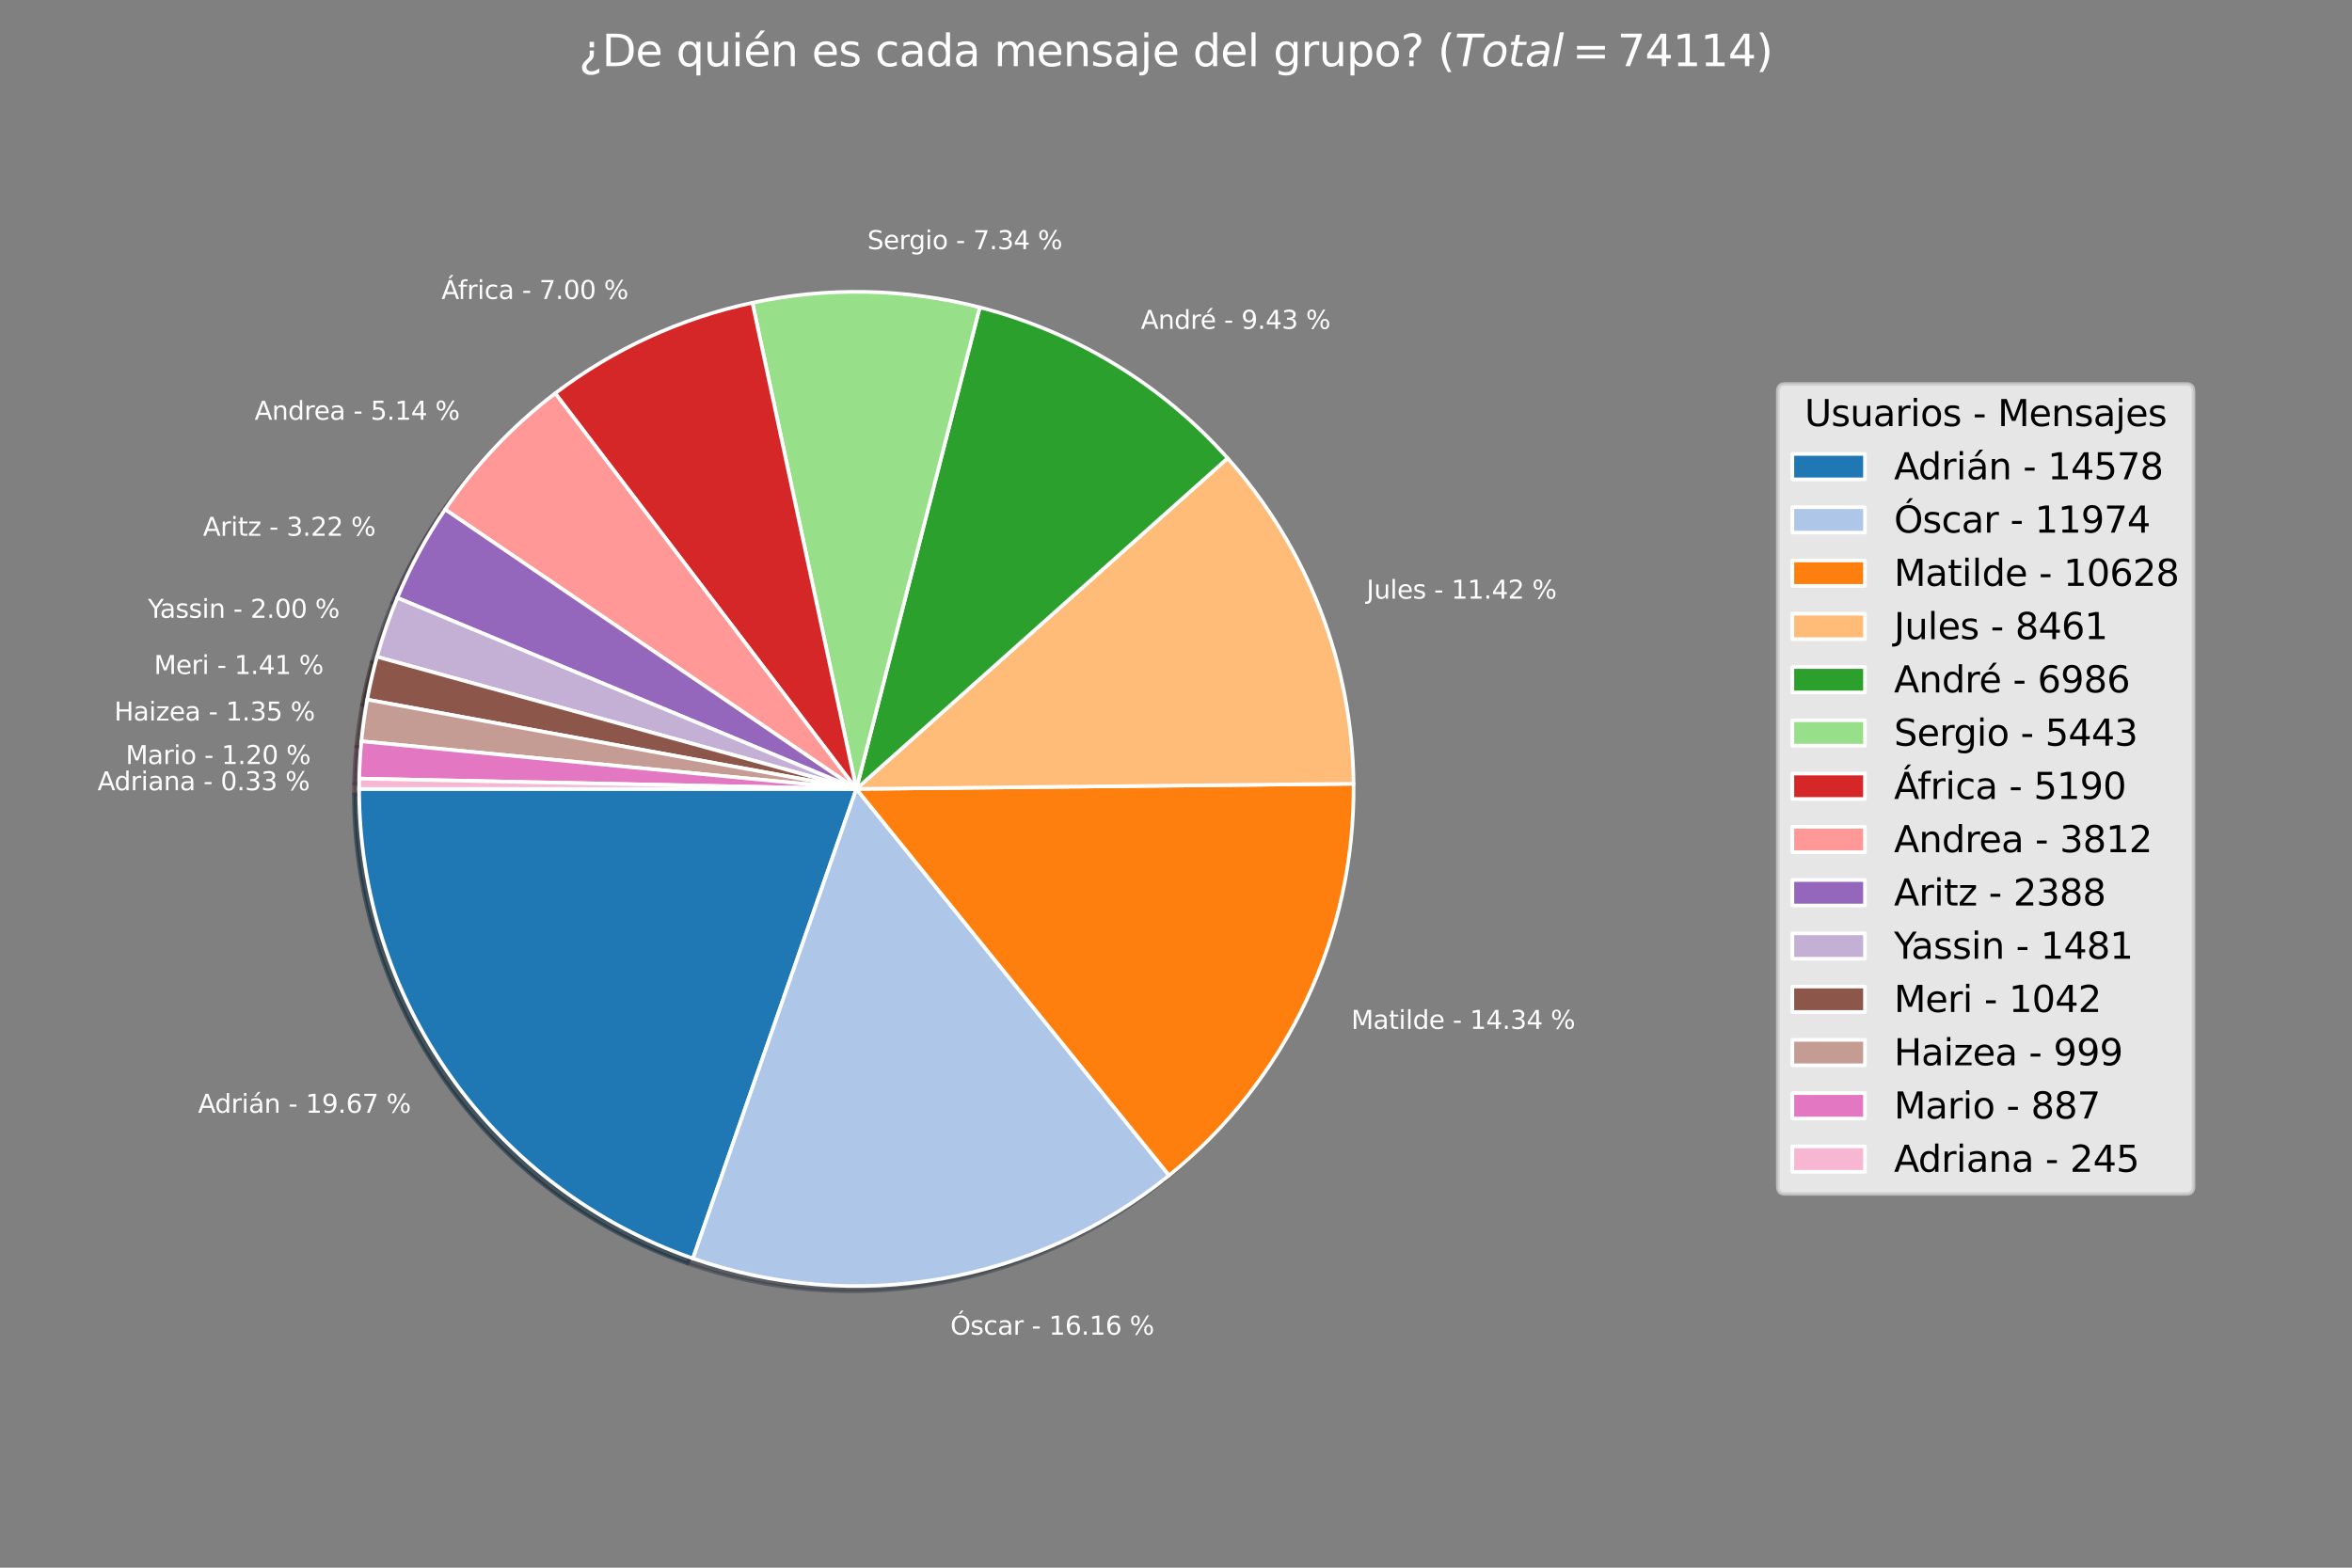<?xml version="1.0" encoding="utf-8" standalone="no"?>
<!DOCTYPE svg PUBLIC "-//W3C//DTD SVG 1.1//EN"
  "http://www.w3.org/Graphics/SVG/1.1/DTD/svg11.dtd">
<svg xmlns:xlink="http://www.w3.org/1999/xlink" width="648pt" height="432pt" viewBox="0 0 648 432" xmlns="http://www.w3.org/2000/svg" version="1.1">
 <rect x="0" y="0" width="648" height="432" fill="#808080" stroke="none"/>
 <defs>
  <style type="text/css">*{stroke-linejoin: round; stroke-linecap: butt}</style>
 </defs>
 <g id="figure_1">
  <g id="patch_1">
   <path d="M 0 432 
L 648 432 
L 648 0 
L 0 0 
L 0 432 
z
" style="fill: none"/>
  </g>
  <g id="axes_1">
   <g id="patch_2">
    <path d="M 97.5 218.841 
C 97.5 247.282 106.357 275.029 122.835 298.211 
C 139.312 321.392 162.607 338.877 189.467 348.225 
L 234.496 218.841 
z
" style="fill: #092436; opacity: 0.5; stroke: #092436; stroke-linejoin: miter"/>
   </g>
   <g id="patch_3">
    <path d="M 189.467 348.225 
C 211.474 355.884 235.076 357.803 258.031 353.8 
C 280.986 349.797 302.544 340.003 320.66 325.347 
L 234.496 218.841 
z
" style="fill: #343c46; opacity: 0.5; stroke: #343c46; stroke-linejoin: miter"/>
   </g>
   <g id="patch_4">
    <path d="M 320.66 325.347 
C 336.721 312.353 349.637 295.894 358.438 277.203 
C 367.239 258.512 371.699 238.071 371.484 217.413 
L 234.496 218.841 
z
" style="fill: #4d2604; opacity: 0.5; stroke: #4d2604; stroke-linejoin: miter"/>
   </g>
   <g id="patch_5">
    <path d="M 371.484 217.413 
C 371.313 200.992 368.19 184.735 362.266 169.419 
C 356.342 154.104 347.712 139.977 336.789 127.715 
L 234.496 218.841 
z
" style="fill: #4d3824; opacity: 0.5; stroke: #4d3824; stroke-linejoin: miter"/>
   </g>
   <g id="patch_6">
    <path d="M 336.789 127.715 
C 327.777 117.6 317.315 108.877 305.744 101.831 
C 294.173 94.785 281.62 89.495 268.497 86.132 
L 234.496 218.841 
z
" style="fill: #0d300d; opacity: 0.5; stroke: #0d300d; stroke-linejoin: miter"/>
   </g>
   <g id="patch_7">
    <path d="M 268.497 86.132 
C 258.279 83.515 247.794 82.086 237.248 81.874 
C 226.703 81.662 216.168 82.668 205.853 84.874 
L 234.496 218.841 
z
" style="fill: #2e4329; opacity: 0.5; stroke: #2e4329; stroke-linejoin: miter"/>
   </g>
   <g id="patch_8">
    <path d="M 205.853 84.874 
C 196.019 86.976 186.447 90.155 177.308 94.353 
C 168.17 98.551 159.522 103.742 151.52 109.833 
L 234.496 218.841 
z
" style="fill: #400c0c; opacity: 0.5; stroke: #400c0c; stroke-linejoin: miter"/>
   </g>
   <g id="patch_9">
    <path d="M 151.52 109.833 
C 145.646 114.305 140.142 119.244 135.063 124.603 
C 129.985 129.961 125.348 135.721 121.197 141.827 
L 234.496 218.841 
z
" style="fill: #4d2e2d; opacity: 0.5; stroke: #4d2e2d; stroke-linejoin: miter"/>
   </g>
   <g id="patch_10">
    <path d="M 121.197 141.827 
C 118.598 145.651 116.194 149.604 113.995 153.67 
C 111.795 157.737 109.803 161.913 108.026 166.181 
L 234.496 218.841 
z
" style="fill: #2c1f39; opacity: 0.5; stroke: #2c1f39; stroke-linejoin: miter"/>
   </g>
   <g id="patch_11">
    <path d="M 108.026 166.181 
C 106.924 168.828 105.905 171.508 104.971 174.219 
C 104.038 176.929 103.189 179.669 102.427 182.433 
L 234.496 218.841 
z
" style="fill: #3b3540; opacity: 0.5; stroke: #3b3540; stroke-linejoin: miter"/>
   </g>
   <g id="patch_12">
    <path d="M 102.427 182.433 
C 101.891 184.377 101.398 186.333 100.948 188.3 
C 100.499 190.266 100.092 192.242 99.73 194.226 
L 234.496 218.841 
z
" style="fill: #2a1a17; opacity: 0.5; stroke: #2a1a17; stroke-linejoin: miter"/>
   </g>
   <g id="patch_13">
    <path d="M 99.73 194.226 
C 99.383 196.128 99.075 198.038 98.809 199.953 
C 98.542 201.869 98.316 203.789 98.131 205.714 
L 234.496 218.841 
z
" style="fill: #3b2f2c; opacity: 0.5; stroke: #3b2f2c; stroke-linejoin: miter"/>
   </g>
   <g id="patch_14">
    <path d="M 98.131 205.714 
C 97.966 207.423 97.834 209.136 97.734 210.85 
C 97.634 212.564 97.566 214.279 97.53 215.996 
L 234.496 218.841 
z
" style="fill: #44243a; opacity: 0.5; stroke: #44243a; stroke-linejoin: miter"/>
   </g>
   <g id="patch_15">
    <path d="M 97.53 215.996 
C 97.52 216.47 97.513 216.944 97.508 217.419 
C 97.503 217.893 97.5 218.367 97.5 218.841 
L 234.496 218.841 
z
" style="fill: #4a373f; opacity: 0.5; stroke: #4a373f; stroke-linejoin: miter"/>
   </g>
   <g id="patch_16">
    <path d="M 98.942 217.399 
C 98.942 245.84 107.799 273.587 124.277 296.769 
C 140.754 319.95 164.049 337.435 190.909 346.783 
L 235.938 217.399 
z
" style="fill: #1f77b4; stroke: #ffffff; stroke-linejoin: miter"/>
   </g>
   <g id="patch_17">
    <path d="M 190.909 346.783 
C 212.916 354.442 236.518 356.361 259.473 352.358 
C 282.428 348.355 303.987 338.561 322.102 323.905 
L 235.938 217.399 
z
" style="fill: #aec7e8; stroke: #ffffff; stroke-linejoin: miter"/>
   </g>
   <g id="patch_18">
    <path d="M 322.102 323.905 
C 338.163 310.911 351.079 294.451 359.88 275.761 
C 368.681 257.07 373.141 236.629 372.926 215.971 
L 235.938 217.399 
z
" style="fill: #ff7f0e; stroke: #ffffff; stroke-linejoin: miter"/>
   </g>
   <g id="patch_19">
    <path d="M 372.926 215.971 
C 372.755 199.55 369.632 183.293 363.708 167.977 
C 357.784 152.662 349.154 138.535 338.231 126.273 
L 235.938 217.399 
z
" style="fill: #ffbb78; stroke: #ffffff; stroke-linejoin: miter"/>
   </g>
   <g id="patch_20">
    <path d="M 338.231 126.273 
C 329.219 116.158 318.757 107.434 307.186 100.389 
C 295.615 93.343 283.063 88.053 269.939 84.69 
L 235.938 217.399 
z
" style="fill: #2ca02c; stroke: #ffffff; stroke-linejoin: miter"/>
   </g>
   <g id="patch_21">
    <path d="M 269.939 84.69 
C 259.722 82.073 249.236 80.643 238.69 80.432 
C 228.145 80.22 217.61 81.226 207.296 83.432 
L 235.938 217.399 
z
" style="fill: #98df8a; stroke: #ffffff; stroke-linejoin: miter"/>
   </g>
   <g id="patch_22">
    <path d="M 207.296 83.432 
C 197.461 85.534 187.889 88.713 178.751 92.911 
C 169.612 97.109 160.964 102.3 152.962 108.391 
L 235.938 217.399 
z
" style="fill: #d62728; stroke: #ffffff; stroke-linejoin: miter"/>
   </g>
   <g id="patch_23">
    <path d="M 152.962 108.391 
C 147.088 112.863 141.584 117.802 136.505 123.161 
C 131.427 128.519 126.79 134.279 122.639 140.385 
L 235.938 217.399 
z
" style="fill: #ff9896; stroke: #ffffff; stroke-linejoin: miter"/>
   </g>
   <g id="patch_24">
    <path d="M 122.639 140.385 
C 120.04 144.209 117.636 148.162 115.437 152.228 
C 113.237 156.295 111.245 160.471 109.468 164.739 
L 235.938 217.399 
z
" style="fill: #9467bd; stroke: #ffffff; stroke-linejoin: miter"/>
   </g>
   <g id="patch_25">
    <path d="M 109.468 164.739 
C 108.366 167.386 107.347 170.066 106.413 172.777 
C 105.48 175.487 104.631 178.227 103.869 180.991 
L 235.938 217.399 
z
" style="fill: #c5b0d5; stroke: #ffffff; stroke-linejoin: miter"/>
   </g>
   <g id="patch_26">
    <path d="M 103.869 180.991 
C 103.333 182.935 102.84 184.891 102.39 186.858 
C 101.941 188.824 101.534 190.8 101.172 192.784 
L 235.938 217.399 
z
" style="fill: #8c564b; stroke: #ffffff; stroke-linejoin: miter"/>
   </g>
   <g id="patch_27">
    <path d="M 101.172 192.784 
C 100.825 194.686 100.517 196.596 100.251 198.511 
C 99.984 200.427 99.758 202.347 99.573 204.272 
L 235.938 217.399 
z
" style="fill: #c49c94; stroke: #ffffff; stroke-linejoin: miter"/>
   </g>
   <g id="patch_28">
    <path d="M 99.573 204.272 
C 99.408 205.981 99.276 207.693 99.176 209.408 
C 99.076 211.122 99.008 212.837 98.972 214.554 
L 235.938 217.399 
z
" style="fill: #e377c2; stroke: #ffffff; stroke-linejoin: miter"/>
   </g>
   <g id="patch_29">
    <path d="M 98.972 214.554 
C 98.962 215.028 98.955 215.502 98.95 215.977 
C 98.945 216.451 98.942 216.925 98.942 217.399 
L 235.938 217.399 
z
" style="fill: #f7b6d2; stroke: #ffffff; stroke-linejoin: miter"/>
   </g>
   <g id="matplotlib.axis_1"/>
   <g id="matplotlib.axis_2"/>
   <g id="text_1">
    <!-- Adrián - 19.67 % -->
    <g style="fill: #ffffff" transform="translate(54.562 306.637) scale(0.07 -0.07)">
     <defs>
      <path id="DejaVuSans-41" d="M 2188 4044 
L 1331 1722 
L 3047 1722 
L 2188 4044 
z
M 1831 4666 
L 2547 4666 
L 4325 0 
L 3669 0 
L 3244 1197 
L 1141 1197 
L 716 0 
L 50 0 
L 1831 4666 
z
" transform="scale(0.016)"/>
      <path id="DejaVuSans-64" d="M 2906 2969 
L 2906 4863 
L 3481 4863 
L 3481 0 
L 2906 0 
L 2906 525 
Q 2725 213 2448 61 
Q 2172 -91 1784 -91 
Q 1150 -91 751 415 
Q 353 922 353 1747 
Q 353 2572 751 3078 
Q 1150 3584 1784 3584 
Q 2172 3584 2448 3432 
Q 2725 3281 2906 2969 
z
M 947 1747 
Q 947 1113 1208 752 
Q 1469 391 1925 391 
Q 2381 391 2643 752 
Q 2906 1113 2906 1747 
Q 2906 2381 2643 2742 
Q 2381 3103 1925 3103 
Q 1469 3103 1208 2742 
Q 947 2381 947 1747 
z
" transform="scale(0.016)"/>
      <path id="DejaVuSans-72" d="M 2631 2963 
Q 2534 3019 2420 3045 
Q 2306 3072 2169 3072 
Q 1681 3072 1420 2755 
Q 1159 2438 1159 1844 
L 1159 0 
L 581 0 
L 581 3500 
L 1159 3500 
L 1159 2956 
Q 1341 3275 1631 3429 
Q 1922 3584 2338 3584 
Q 2397 3584 2469 3576 
Q 2541 3569 2628 3553 
L 2631 2963 
z
" transform="scale(0.016)"/>
      <path id="DejaVuSans-69" d="M 603 3500 
L 1178 3500 
L 1178 0 
L 603 0 
L 603 3500 
z
M 603 4863 
L 1178 4863 
L 1178 4134 
L 603 4134 
L 603 4863 
z
" transform="scale(0.016)"/>
      <path id="DejaVuSans-e1" d="M 2194 1759 
Q 1497 1759 1228 1600 
Q 959 1441 959 1056 
Q 959 750 1161 570 
Q 1363 391 1709 391 
Q 2188 391 2477 730 
Q 2766 1069 2766 1631 
L 2766 1759 
L 2194 1759 
z
M 3341 1997 
L 3341 0 
L 2766 0 
L 2766 531 
Q 2569 213 2275 61 
Q 1981 -91 1556 -91 
Q 1019 -91 701 211 
Q 384 513 384 1019 
Q 384 1609 779 1909 
Q 1175 2209 1959 2209 
L 2766 2209 
L 2766 2266 
Q 2766 2663 2505 2880 
Q 2244 3097 1772 3097 
Q 1472 3097 1187 3025 
Q 903 2953 641 2809 
L 641 3341 
Q 956 3463 1253 3523 
Q 1550 3584 1831 3584 
Q 2591 3584 2966 3190 
Q 3341 2797 3341 1997 
z
M 2290 5119 
L 2912 5119 
L 1894 3944 
L 1415 3944 
L 2290 5119 
z
" transform="scale(0.016)"/>
      <path id="DejaVuSans-6e" d="M 3513 2113 
L 3513 0 
L 2938 0 
L 2938 2094 
Q 2938 2591 2744 2837 
Q 2550 3084 2163 3084 
Q 1697 3084 1428 2787 
Q 1159 2491 1159 1978 
L 1159 0 
L 581 0 
L 581 3500 
L 1159 3500 
L 1159 2956 
Q 1366 3272 1645 3428 
Q 1925 3584 2291 3584 
Q 2894 3584 3203 3211 
Q 3513 2838 3513 2113 
z
" transform="scale(0.016)"/>
      <path id="DejaVuSans-20" transform="scale(0.016)"/>
      <path id="DejaVuSans-2d" d="M 313 2009 
L 1997 2009 
L 1997 1497 
L 313 1497 
L 313 2009 
z
" transform="scale(0.016)"/>
      <path id="DejaVuSans-31" d="M 794 531 
L 1825 531 
L 1825 4091 
L 703 3866 
L 703 4441 
L 1819 4666 
L 2450 4666 
L 2450 531 
L 3481 531 
L 3481 0 
L 794 0 
L 794 531 
z
" transform="scale(0.016)"/>
      <path id="DejaVuSans-39" d="M 703 97 
L 703 672 
Q 941 559 1184 500 
Q 1428 441 1663 441 
Q 2288 441 2617 861 
Q 2947 1281 2994 2138 
Q 2813 1869 2534 1725 
Q 2256 1581 1919 1581 
Q 1219 1581 811 2004 
Q 403 2428 403 3163 
Q 403 3881 828 4315 
Q 1253 4750 1959 4750 
Q 2769 4750 3195 4129 
Q 3622 3509 3622 2328 
Q 3622 1225 3098 567 
Q 2575 -91 1691 -91 
Q 1453 -91 1209 -44 
Q 966 3 703 97 
z
M 1959 2075 
Q 2384 2075 2632 2365 
Q 2881 2656 2881 3163 
Q 2881 3666 2632 3958 
Q 2384 4250 1959 4250 
Q 1534 4250 1286 3958 
Q 1038 3666 1038 3163 
Q 1038 2656 1286 2365 
Q 1534 2075 1959 2075 
z
" transform="scale(0.016)"/>
      <path id="DejaVuSans-2e" d="M 684 794 
L 1344 794 
L 1344 0 
L 684 0 
L 684 794 
z
" transform="scale(0.016)"/>
      <path id="DejaVuSans-36" d="M 2113 2584 
Q 1688 2584 1439 2293 
Q 1191 2003 1191 1497 
Q 1191 994 1439 701 
Q 1688 409 2113 409 
Q 2538 409 2786 701 
Q 3034 994 3034 1497 
Q 3034 2003 2786 2293 
Q 2538 2584 2113 2584 
z
M 3366 4563 
L 3366 3988 
Q 3128 4100 2886 4159 
Q 2644 4219 2406 4219 
Q 1781 4219 1451 3797 
Q 1122 3375 1075 2522 
Q 1259 2794 1537 2939 
Q 1816 3084 2150 3084 
Q 2853 3084 3261 2657 
Q 3669 2231 3669 1497 
Q 3669 778 3244 343 
Q 2819 -91 2113 -91 
Q 1303 -91 875 529 
Q 447 1150 447 2328 
Q 447 3434 972 4092 
Q 1497 4750 2381 4750 
Q 2619 4750 2861 4703 
Q 3103 4656 3366 4563 
z
" transform="scale(0.016)"/>
      <path id="DejaVuSans-37" d="M 525 4666 
L 3525 4666 
L 3525 4397 
L 1831 0 
L 1172 0 
L 2766 4134 
L 525 4134 
L 525 4666 
z
" transform="scale(0.016)"/>
      <path id="DejaVuSans-25" d="M 4653 2053 
Q 4381 2053 4226 1822 
Q 4072 1591 4072 1178 
Q 4072 772 4226 539 
Q 4381 306 4653 306 
Q 4919 306 5073 539 
Q 5228 772 5228 1178 
Q 5228 1588 5073 1820 
Q 4919 2053 4653 2053 
z
M 4653 2450 
Q 5147 2450 5437 2106 
Q 5728 1763 5728 1178 
Q 5728 594 5436 251 
Q 5144 -91 4653 -91 
Q 4153 -91 3862 251 
Q 3572 594 3572 1178 
Q 3572 1766 3864 2108 
Q 4156 2450 4653 2450 
z
M 1428 4353 
Q 1159 4353 1004 4120 
Q 850 3888 850 3481 
Q 850 3069 1003 2837 
Q 1156 2606 1428 2606 
Q 1700 2606 1854 2837 
Q 2009 3069 2009 3481 
Q 2009 3884 1853 4118 
Q 1697 4353 1428 4353 
z
M 4250 4750 
L 4750 4750 
L 1831 -91 
L 1331 -91 
L 4250 4750 
z
M 1428 4750 
Q 1922 4750 2215 4408 
Q 2509 4066 2509 3481 
Q 2509 2891 2217 2550 
Q 1925 2209 1428 2209 
Q 931 2209 642 2551 
Q 353 2894 353 3481 
Q 353 4063 643 4406 
Q 934 4750 1428 4750 
z
" transform="scale(0.016)"/>
     </defs>
     <use xlink:href="#DejaVuSans-41"/>
     <use xlink:href="#DejaVuSans-64" x="66.658"/>
     <use xlink:href="#DejaVuSans-72" x="130.135"/>
     <use xlink:href="#DejaVuSans-69" x="171.248"/>
     <use xlink:href="#DejaVuSans-e1" x="199.031"/>
     <use xlink:href="#DejaVuSans-6e" x="260.311"/>
     <use xlink:href="#DejaVuSans-20" x="323.689"/>
     <use xlink:href="#DejaVuSans-2d" x="355.477"/>
     <use xlink:href="#DejaVuSans-20" x="391.561"/>
     <use xlink:href="#DejaVuSans-31" x="423.348"/>
     <use xlink:href="#DejaVuSans-39" x="486.971"/>
     <use xlink:href="#DejaVuSans-2e" x="550.594"/>
     <use xlink:href="#DejaVuSans-36" x="582.381"/>
     <use xlink:href="#DejaVuSans-37" x="646.004"/>
     <use xlink:href="#DejaVuSans-20" x="709.627"/>
     <use xlink:href="#DejaVuSans-25" x="741.414"/>
    </g>
   </g>
   <g id="text_2">
    <!-- Óscar - 16.16 % -->
    <g style="fill: #ffffff" transform="translate(261.826 367.785) scale(0.07 -0.07)">
     <defs>
      <path id="DejaVuSans-d3" d="M 2522 4238 
Q 1834 4238 1429 3725 
Q 1025 3213 1025 2328 
Q 1025 1447 1429 934 
Q 1834 422 2522 422 
Q 3209 422 3611 934 
Q 4013 1447 4013 2328 
Q 4013 3213 3611 3725 
Q 3209 4238 2522 4238 
z
M 2522 4750 
Q 3503 4750 4090 4092 
Q 4678 3434 4678 2328 
Q 4678 1225 4090 567 
Q 3503 -91 2522 -91 
Q 1538 -91 948 565 
Q 359 1222 359 2328 
Q 359 3434 948 4092 
Q 1538 4750 2522 4750 
z
M 2692 5921 
L 3270 5921 
L 2558 5096 
L 2079 5096 
L 2692 5921 
z
" transform="scale(0.016)"/>
      <path id="DejaVuSans-73" d="M 2834 3397 
L 2834 2853 
Q 2591 2978 2328 3040 
Q 2066 3103 1784 3103 
Q 1356 3103 1142 2972 
Q 928 2841 928 2578 
Q 928 2378 1081 2264 
Q 1234 2150 1697 2047 
L 1894 2003 
Q 2506 1872 2764 1633 
Q 3022 1394 3022 966 
Q 3022 478 2636 193 
Q 2250 -91 1575 -91 
Q 1294 -91 989 -36 
Q 684 19 347 128 
L 347 722 
Q 666 556 975 473 
Q 1284 391 1588 391 
Q 1994 391 2212 530 
Q 2431 669 2431 922 
Q 2431 1156 2273 1281 
Q 2116 1406 1581 1522 
L 1381 1569 
Q 847 1681 609 1914 
Q 372 2147 372 2553 
Q 372 3047 722 3315 
Q 1072 3584 1716 3584 
Q 2034 3584 2315 3537 
Q 2597 3491 2834 3397 
z
" transform="scale(0.016)"/>
      <path id="DejaVuSans-63" d="M 3122 3366 
L 3122 2828 
Q 2878 2963 2633 3030 
Q 2388 3097 2138 3097 
Q 1578 3097 1268 2742 
Q 959 2388 959 1747 
Q 959 1106 1268 751 
Q 1578 397 2138 397 
Q 2388 397 2633 464 
Q 2878 531 3122 666 
L 3122 134 
Q 2881 22 2623 -34 
Q 2366 -91 2075 -91 
Q 1284 -91 818 406 
Q 353 903 353 1747 
Q 353 2603 823 3093 
Q 1294 3584 2113 3584 
Q 2378 3584 2631 3529 
Q 2884 3475 3122 3366 
z
" transform="scale(0.016)"/>
      <path id="DejaVuSans-61" d="M 2194 1759 
Q 1497 1759 1228 1600 
Q 959 1441 959 1056 
Q 959 750 1161 570 
Q 1363 391 1709 391 
Q 2188 391 2477 730 
Q 2766 1069 2766 1631 
L 2766 1759 
L 2194 1759 
z
M 3341 1997 
L 3341 0 
L 2766 0 
L 2766 531 
Q 2569 213 2275 61 
Q 1981 -91 1556 -91 
Q 1019 -91 701 211 
Q 384 513 384 1019 
Q 384 1609 779 1909 
Q 1175 2209 1959 2209 
L 2766 2209 
L 2766 2266 
Q 2766 2663 2505 2880 
Q 2244 3097 1772 3097 
Q 1472 3097 1187 3025 
Q 903 2953 641 2809 
L 641 3341 
Q 956 3463 1253 3523 
Q 1550 3584 1831 3584 
Q 2591 3584 2966 3190 
Q 3341 2797 3341 1997 
z
" transform="scale(0.016)"/>
     </defs>
     <use xlink:href="#DejaVuSans-d3"/>
     <use xlink:href="#DejaVuSans-73" x="78.711"/>
     <use xlink:href="#DejaVuSans-63" x="130.811"/>
     <use xlink:href="#DejaVuSans-61" x="185.791"/>
     <use xlink:href="#DejaVuSans-72" x="247.07"/>
     <use xlink:href="#DejaVuSans-20" x="288.184"/>
     <use xlink:href="#DejaVuSans-2d" x="319.971"/>
     <use xlink:href="#DejaVuSans-20" x="356.055"/>
     <use xlink:href="#DejaVuSans-31" x="387.842"/>
     <use xlink:href="#DejaVuSans-36" x="451.465"/>
     <use xlink:href="#DejaVuSans-2e" x="515.088"/>
     <use xlink:href="#DejaVuSans-31" x="546.875"/>
     <use xlink:href="#DejaVuSans-36" x="610.498"/>
     <use xlink:href="#DejaVuSans-20" x="674.121"/>
     <use xlink:href="#DejaVuSans-25" x="705.908"/>
    </g>
   </g>
   <g id="text_3">
    <!-- Matilde - 14.34 % -->
    <g style="fill: #ffffff" transform="translate(372.274 283.529) scale(0.07 -0.07)">
     <defs>
      <path id="DejaVuSans-4d" d="M 628 4666 
L 1569 4666 
L 2759 1491 
L 3956 4666 
L 4897 4666 
L 4897 0 
L 4281 0 
L 4281 4097 
L 3078 897 
L 2444 897 
L 1241 4097 
L 1241 0 
L 628 0 
L 628 4666 
z
" transform="scale(0.016)"/>
      <path id="DejaVuSans-74" d="M 1172 4494 
L 1172 3500 
L 2356 3500 
L 2356 3053 
L 1172 3053 
L 1172 1153 
Q 1172 725 1289 603 
Q 1406 481 1766 481 
L 2356 481 
L 2356 0 
L 1766 0 
Q 1100 0 847 248 
Q 594 497 594 1153 
L 594 3053 
L 172 3053 
L 172 3500 
L 594 3500 
L 594 4494 
L 1172 4494 
z
" transform="scale(0.016)"/>
      <path id="DejaVuSans-6c" d="M 603 4863 
L 1178 4863 
L 1178 0 
L 603 0 
L 603 4863 
z
" transform="scale(0.016)"/>
      <path id="DejaVuSans-65" d="M 3597 1894 
L 3597 1613 
L 953 1613 
Q 991 1019 1311 708 
Q 1631 397 2203 397 
Q 2534 397 2845 478 
Q 3156 559 3463 722 
L 3463 178 
Q 3153 47 2828 -22 
Q 2503 -91 2169 -91 
Q 1331 -91 842 396 
Q 353 884 353 1716 
Q 353 2575 817 3079 
Q 1281 3584 2069 3584 
Q 2775 3584 3186 3129 
Q 3597 2675 3597 1894 
z
M 3022 2063 
Q 3016 2534 2758 2815 
Q 2500 3097 2075 3097 
Q 1594 3097 1305 2825 
Q 1016 2553 972 2059 
L 3022 2063 
z
" transform="scale(0.016)"/>
      <path id="DejaVuSans-34" d="M 2419 4116 
L 825 1625 
L 2419 1625 
L 2419 4116 
z
M 2253 4666 
L 3047 4666 
L 3047 1625 
L 3713 1625 
L 3713 1100 
L 3047 1100 
L 3047 0 
L 2419 0 
L 2419 1100 
L 313 1100 
L 313 1709 
L 2253 4666 
z
" transform="scale(0.016)"/>
      <path id="DejaVuSans-33" d="M 2597 2516 
Q 3050 2419 3304 2112 
Q 3559 1806 3559 1356 
Q 3559 666 3084 287 
Q 2609 -91 1734 -91 
Q 1441 -91 1130 -33 
Q 819 25 488 141 
L 488 750 
Q 750 597 1062 519 
Q 1375 441 1716 441 
Q 2309 441 2620 675 
Q 2931 909 2931 1356 
Q 2931 1769 2642 2001 
Q 2353 2234 1838 2234 
L 1294 2234 
L 1294 2753 
L 1863 2753 
Q 2328 2753 2575 2939 
Q 2822 3125 2822 3475 
Q 2822 3834 2567 4026 
Q 2313 4219 1838 4219 
Q 1578 4219 1281 4162 
Q 984 4106 628 3988 
L 628 4550 
Q 988 4650 1302 4700 
Q 1616 4750 1894 4750 
Q 2613 4750 3031 4423 
Q 3450 4097 3450 3541 
Q 3450 3153 3228 2886 
Q 3006 2619 2597 2516 
z
" transform="scale(0.016)"/>
     </defs>
     <use xlink:href="#DejaVuSans-4d"/>
     <use xlink:href="#DejaVuSans-61" x="86.279"/>
     <use xlink:href="#DejaVuSans-74" x="147.559"/>
     <use xlink:href="#DejaVuSans-69" x="186.768"/>
     <use xlink:href="#DejaVuSans-6c" x="214.551"/>
     <use xlink:href="#DejaVuSans-64" x="242.334"/>
     <use xlink:href="#DejaVuSans-65" x="305.811"/>
     <use xlink:href="#DejaVuSans-20" x="367.334"/>
     <use xlink:href="#DejaVuSans-2d" x="399.121"/>
     <use xlink:href="#DejaVuSans-20" x="435.205"/>
     <use xlink:href="#DejaVuSans-31" x="466.992"/>
     <use xlink:href="#DejaVuSans-34" x="530.615"/>
     <use xlink:href="#DejaVuSans-2e" x="594.238"/>
     <use xlink:href="#DejaVuSans-33" x="626.025"/>
     <use xlink:href="#DejaVuSans-34" x="689.648"/>
     <use xlink:href="#DejaVuSans-20" x="753.271"/>
     <use xlink:href="#DejaVuSans-25" x="785.059"/>
    </g>
   </g>
   <g id="text_4">
    <!-- Jules - 11.42 % -->
    <g style="fill: #ffffff" transform="translate(376.485 164.967) scale(0.07 -0.07)">
     <defs>
      <path id="DejaVuSans-4a" d="M 628 4666 
L 1259 4666 
L 1259 325 
Q 1259 -519 939 -900 
Q 619 -1281 -91 -1281 
L -331 -1281 
L -331 -750 
L -134 -750 
Q 284 -750 456 -515 
Q 628 -281 628 325 
L 628 4666 
z
" transform="scale(0.016)"/>
      <path id="DejaVuSans-75" d="M 544 1381 
L 544 3500 
L 1119 3500 
L 1119 1403 
Q 1119 906 1312 657 
Q 1506 409 1894 409 
Q 2359 409 2629 706 
Q 2900 1003 2900 1516 
L 2900 3500 
L 3475 3500 
L 3475 0 
L 2900 0 
L 2900 538 
Q 2691 219 2414 64 
Q 2138 -91 1772 -91 
Q 1169 -91 856 284 
Q 544 659 544 1381 
z
M 1991 3584 
L 1991 3584 
z
" transform="scale(0.016)"/>
      <path id="DejaVuSans-32" d="M 1228 531 
L 3431 531 
L 3431 0 
L 469 0 
L 469 531 
Q 828 903 1448 1529 
Q 2069 2156 2228 2338 
Q 2531 2678 2651 2914 
Q 2772 3150 2772 3378 
Q 2772 3750 2511 3984 
Q 2250 4219 1831 4219 
Q 1534 4219 1204 4116 
Q 875 4013 500 3803 
L 500 4441 
Q 881 4594 1212 4672 
Q 1544 4750 1819 4750 
Q 2544 4750 2975 4387 
Q 3406 4025 3406 3419 
Q 3406 3131 3298 2873 
Q 3191 2616 2906 2266 
Q 2828 2175 2409 1742 
Q 1991 1309 1228 531 
z
" transform="scale(0.016)"/>
     </defs>
     <use xlink:href="#DejaVuSans-4a"/>
     <use xlink:href="#DejaVuSans-75" x="29.492"/>
     <use xlink:href="#DejaVuSans-6c" x="92.871"/>
     <use xlink:href="#DejaVuSans-65" x="120.654"/>
     <use xlink:href="#DejaVuSans-73" x="182.178"/>
     <use xlink:href="#DejaVuSans-20" x="234.277"/>
     <use xlink:href="#DejaVuSans-2d" x="266.064"/>
     <use xlink:href="#DejaVuSans-20" x="302.148"/>
     <use xlink:href="#DejaVuSans-31" x="333.936"/>
     <use xlink:href="#DejaVuSans-31" x="397.559"/>
     <use xlink:href="#DejaVuSans-2e" x="461.182"/>
     <use xlink:href="#DejaVuSans-34" x="492.969"/>
     <use xlink:href="#DejaVuSans-32" x="556.592"/>
     <use xlink:href="#DejaVuSans-20" x="620.215"/>
     <use xlink:href="#DejaVuSans-25" x="652.002"/>
    </g>
   </g>
   <g id="text_5">
    <!-- André - 9.43 % -->
    <g style="fill: #ffffff" transform="translate(314.311 90.619) scale(0.07 -0.07)">
     <defs>
      <path id="DejaVuSans-e9" d="M 3597 1894 
L 3597 1613 
L 953 1613 
Q 991 1019 1311 708 
Q 1631 397 2203 397 
Q 2534 397 2845 478 
Q 3156 559 3463 722 
L 3463 178 
Q 3153 47 2828 -22 
Q 2503 -91 2169 -91 
Q 1331 -91 842 396 
Q 353 884 353 1716 
Q 353 2575 817 3079 
Q 1281 3584 2069 3584 
Q 2775 3584 3186 3129 
Q 3597 2675 3597 1894 
z
M 3022 2063 
Q 3016 2534 2758 2815 
Q 2500 3097 2075 3097 
Q 1594 3097 1305 2825 
Q 1016 2553 972 2059 
L 3022 2063 
z
M 2466 5119 
L 3088 5119 
L 2070 3944 
L 1591 3944 
L 2466 5119 
z
" transform="scale(0.016)"/>
     </defs>
     <use xlink:href="#DejaVuSans-41"/>
     <use xlink:href="#DejaVuSans-6e" x="68.408"/>
     <use xlink:href="#DejaVuSans-64" x="131.787"/>
     <use xlink:href="#DejaVuSans-72" x="195.264"/>
     <use xlink:href="#DejaVuSans-e9" x="234.127"/>
     <use xlink:href="#DejaVuSans-20" x="295.65"/>
     <use xlink:href="#DejaVuSans-2d" x="327.438"/>
     <use xlink:href="#DejaVuSans-20" x="363.521"/>
     <use xlink:href="#DejaVuSans-39" x="395.309"/>
     <use xlink:href="#DejaVuSans-2e" x="458.932"/>
     <use xlink:href="#DejaVuSans-34" x="490.719"/>
     <use xlink:href="#DejaVuSans-33" x="554.342"/>
     <use xlink:href="#DejaVuSans-20" x="617.965"/>
     <use xlink:href="#DejaVuSans-25" x="649.752"/>
    </g>
   </g>
   <g id="text_6">
    <!-- Sergio - 7.34 % -->
    <g style="fill: #ffffff" transform="translate(238.965 68.666) scale(0.07 -0.07)">
     <defs>
      <path id="DejaVuSans-53" d="M 3425 4513 
L 3425 3897 
Q 3066 4069 2747 4153 
Q 2428 4238 2131 4238 
Q 1616 4238 1336 4038 
Q 1056 3838 1056 3469 
Q 1056 3159 1242 3001 
Q 1428 2844 1947 2747 
L 2328 2669 
Q 3034 2534 3370 2195 
Q 3706 1856 3706 1288 
Q 3706 609 3251 259 
Q 2797 -91 1919 -91 
Q 1588 -91 1214 -16 
Q 841 59 441 206 
L 441 856 
Q 825 641 1194 531 
Q 1563 422 1919 422 
Q 2459 422 2753 634 
Q 3047 847 3047 1241 
Q 3047 1584 2836 1778 
Q 2625 1972 2144 2069 
L 1759 2144 
Q 1053 2284 737 2584 
Q 422 2884 422 3419 
Q 422 4038 858 4394 
Q 1294 4750 2059 4750 
Q 2388 4750 2728 4690 
Q 3069 4631 3425 4513 
z
" transform="scale(0.016)"/>
      <path id="DejaVuSans-67" d="M 2906 1791 
Q 2906 2416 2648 2759 
Q 2391 3103 1925 3103 
Q 1463 3103 1205 2759 
Q 947 2416 947 1791 
Q 947 1169 1205 825 
Q 1463 481 1925 481 
Q 2391 481 2648 825 
Q 2906 1169 2906 1791 
z
M 3481 434 
Q 3481 -459 3084 -895 
Q 2688 -1331 1869 -1331 
Q 1566 -1331 1297 -1286 
Q 1028 -1241 775 -1147 
L 775 -588 
Q 1028 -725 1275 -790 
Q 1522 -856 1778 -856 
Q 2344 -856 2625 -561 
Q 2906 -266 2906 331 
L 2906 616 
Q 2728 306 2450 153 
Q 2172 0 1784 0 
Q 1141 0 747 490 
Q 353 981 353 1791 
Q 353 2603 747 3093 
Q 1141 3584 1784 3584 
Q 2172 3584 2450 3431 
Q 2728 3278 2906 2969 
L 2906 3500 
L 3481 3500 
L 3481 434 
z
" transform="scale(0.016)"/>
      <path id="DejaVuSans-6f" d="M 1959 3097 
Q 1497 3097 1228 2736 
Q 959 2375 959 1747 
Q 959 1119 1226 758 
Q 1494 397 1959 397 
Q 2419 397 2687 759 
Q 2956 1122 2956 1747 
Q 2956 2369 2687 2733 
Q 2419 3097 1959 3097 
z
M 1959 3584 
Q 2709 3584 3137 3096 
Q 3566 2609 3566 1747 
Q 3566 888 3137 398 
Q 2709 -91 1959 -91 
Q 1206 -91 779 398 
Q 353 888 353 1747 
Q 353 2609 779 3096 
Q 1206 3584 1959 3584 
z
" transform="scale(0.016)"/>
     </defs>
     <use xlink:href="#DejaVuSans-53"/>
     <use xlink:href="#DejaVuSans-65" x="63.477"/>
     <use xlink:href="#DejaVuSans-72" x="125"/>
     <use xlink:href="#DejaVuSans-67" x="164.363"/>
     <use xlink:href="#DejaVuSans-69" x="227.84"/>
     <use xlink:href="#DejaVuSans-6f" x="255.623"/>
     <use xlink:href="#DejaVuSans-20" x="316.805"/>
     <use xlink:href="#DejaVuSans-2d" x="348.592"/>
     <use xlink:href="#DejaVuSans-20" x="384.676"/>
     <use xlink:href="#DejaVuSans-37" x="416.463"/>
     <use xlink:href="#DejaVuSans-2e" x="480.086"/>
     <use xlink:href="#DejaVuSans-33" x="511.873"/>
     <use xlink:href="#DejaVuSans-34" x="575.496"/>
     <use xlink:href="#DejaVuSans-20" x="639.119"/>
     <use xlink:href="#DejaVuSans-25" x="670.906"/>
    </g>
   </g>
   <g id="text_7">
    <!-- África - 7.00 % -->
    <g style="fill: #ffffff" transform="translate(121.635 82.394) scale(0.07 -0.07)">
     <defs>
      <path id="DejaVuSans-c1" d="M 2188 4044 
L 1331 1722 
L 3047 1722 
L 2188 4044 
z
M 1831 4666 
L 2547 4666 
L 4325 0 
L 3669 0 
L 3244 1197 
L 1141 1197 
L 716 0 
L 50 0 
L 1831 4666 
z
M 2356 5921 
L 2934 5921 
L 2222 5096 
L 1743 5096 
L 2356 5921 
z
" transform="scale(0.016)"/>
      <path id="DejaVuSans-66" d="M 2375 4863 
L 2375 4384 
L 1825 4384 
Q 1516 4384 1395 4259 
Q 1275 4134 1275 3809 
L 1275 3500 
L 2222 3500 
L 2222 3053 
L 1275 3053 
L 1275 0 
L 697 0 
L 697 3053 
L 147 3053 
L 147 3500 
L 697 3500 
L 697 3744 
Q 697 4328 969 4595 
Q 1241 4863 1831 4863 
L 2375 4863 
z
" transform="scale(0.016)"/>
      <path id="DejaVuSans-30" d="M 2034 4250 
Q 1547 4250 1301 3770 
Q 1056 3291 1056 2328 
Q 1056 1369 1301 889 
Q 1547 409 2034 409 
Q 2525 409 2770 889 
Q 3016 1369 3016 2328 
Q 3016 3291 2770 3770 
Q 2525 4250 2034 4250 
z
M 2034 4750 
Q 2819 4750 3233 4129 
Q 3647 3509 3647 2328 
Q 3647 1150 3233 529 
Q 2819 -91 2034 -91 
Q 1250 -91 836 529 
Q 422 1150 422 2328 
Q 422 3509 836 4129 
Q 1250 4750 2034 4750 
z
" transform="scale(0.016)"/>
     </defs>
     <use xlink:href="#DejaVuSans-c1"/>
     <use xlink:href="#DejaVuSans-66" x="64.783"/>
     <use xlink:href="#DejaVuSans-72" x="99.988"/>
     <use xlink:href="#DejaVuSans-69" x="141.102"/>
     <use xlink:href="#DejaVuSans-63" x="168.885"/>
     <use xlink:href="#DejaVuSans-61" x="223.865"/>
     <use xlink:href="#DejaVuSans-20" x="285.145"/>
     <use xlink:href="#DejaVuSans-2d" x="316.932"/>
     <use xlink:href="#DejaVuSans-20" x="353.016"/>
     <use xlink:href="#DejaVuSans-37" x="384.803"/>
     <use xlink:href="#DejaVuSans-2e" x="448.426"/>
     <use xlink:href="#DejaVuSans-30" x="480.213"/>
     <use xlink:href="#DejaVuSans-30" x="543.836"/>
     <use xlink:href="#DejaVuSans-20" x="607.459"/>
     <use xlink:href="#DejaVuSans-25" x="639.246"/>
    </g>
   </g>
   <g id="text_8">
    <!-- Andrea - 5.14 % -->
    <g style="fill: #ffffff" transform="translate(70.14 115.668) scale(0.07 -0.07)">
     <defs>
      <path id="DejaVuSans-35" d="M 691 4666 
L 3169 4666 
L 3169 4134 
L 1269 4134 
L 1269 2991 
Q 1406 3038 1543 3061 
Q 1681 3084 1819 3084 
Q 2600 3084 3056 2656 
Q 3513 2228 3513 1497 
Q 3513 744 3044 326 
Q 2575 -91 1722 -91 
Q 1428 -91 1123 -41 
Q 819 9 494 109 
L 494 744 
Q 775 591 1075 516 
Q 1375 441 1709 441 
Q 2250 441 2565 725 
Q 2881 1009 2881 1497 
Q 2881 1984 2565 2268 
Q 2250 2553 1709 2553 
Q 1456 2553 1204 2497 
Q 953 2441 691 2322 
L 691 4666 
z
" transform="scale(0.016)"/>
     </defs>
     <use xlink:href="#DejaVuSans-41"/>
     <use xlink:href="#DejaVuSans-6e" x="68.408"/>
     <use xlink:href="#DejaVuSans-64" x="131.787"/>
     <use xlink:href="#DejaVuSans-72" x="195.264"/>
     <use xlink:href="#DejaVuSans-65" x="234.127"/>
     <use xlink:href="#DejaVuSans-61" x="295.65"/>
     <use xlink:href="#DejaVuSans-20" x="356.93"/>
     <use xlink:href="#DejaVuSans-2d" x="388.717"/>
     <use xlink:href="#DejaVuSans-20" x="424.801"/>
     <use xlink:href="#DejaVuSans-35" x="456.588"/>
     <use xlink:href="#DejaVuSans-2e" x="520.211"/>
     <use xlink:href="#DejaVuSans-31" x="551.998"/>
     <use xlink:href="#DejaVuSans-34" x="615.621"/>
     <use xlink:href="#DejaVuSans-20" x="679.244"/>
     <use xlink:href="#DejaVuSans-25" x="711.031"/>
    </g>
   </g>
   <g id="text_9">
    <!-- Aritz - 3.22 % -->
    <g style="fill: #ffffff" transform="translate(55.921 147.643) scale(0.07 -0.07)">
     <defs>
      <path id="DejaVuSans-7a" d="M 353 3500 
L 3084 3500 
L 3084 2975 
L 922 459 
L 3084 459 
L 3084 0 
L 275 0 
L 275 525 
L 2438 3041 
L 353 3041 
L 353 3500 
z
" transform="scale(0.016)"/>
     </defs>
     <use xlink:href="#DejaVuSans-41"/>
     <use xlink:href="#DejaVuSans-72" x="68.408"/>
     <use xlink:href="#DejaVuSans-69" x="109.521"/>
     <use xlink:href="#DejaVuSans-74" x="137.305"/>
     <use xlink:href="#DejaVuSans-7a" x="176.514"/>
     <use xlink:href="#DejaVuSans-20" x="229.004"/>
     <use xlink:href="#DejaVuSans-2d" x="260.791"/>
     <use xlink:href="#DejaVuSans-20" x="296.875"/>
     <use xlink:href="#DejaVuSans-33" x="328.662"/>
     <use xlink:href="#DejaVuSans-2e" x="392.285"/>
     <use xlink:href="#DejaVuSans-32" x="424.072"/>
     <use xlink:href="#DejaVuSans-32" x="487.695"/>
     <use xlink:href="#DejaVuSans-20" x="551.318"/>
     <use xlink:href="#DejaVuSans-25" x="583.105"/>
    </g>
   </g>
   <g id="text_10">
    <!-- Yassin - 2.00 % -->
    <g style="fill: #ffffff" transform="translate(40.748 170.246) scale(0.07 -0.07)">
     <defs>
      <path id="DejaVuSans-59" d="M -13 4666 
L 666 4666 
L 1959 2747 
L 3244 4666 
L 3922 4666 
L 2272 2222 
L 2272 0 
L 1638 0 
L 1638 2222 
L -13 4666 
z
" transform="scale(0.016)"/>
     </defs>
     <use xlink:href="#DejaVuSans-59"/>
     <use xlink:href="#DejaVuSans-61" x="47.334"/>
     <use xlink:href="#DejaVuSans-73" x="108.613"/>
     <use xlink:href="#DejaVuSans-73" x="160.713"/>
     <use xlink:href="#DejaVuSans-69" x="212.812"/>
     <use xlink:href="#DejaVuSans-6e" x="240.596"/>
     <use xlink:href="#DejaVuSans-20" x="303.975"/>
     <use xlink:href="#DejaVuSans-2d" x="335.762"/>
     <use xlink:href="#DejaVuSans-20" x="371.846"/>
     <use xlink:href="#DejaVuSans-32" x="403.633"/>
     <use xlink:href="#DejaVuSans-2e" x="467.256"/>
     <use xlink:href="#DejaVuSans-30" x="499.043"/>
     <use xlink:href="#DejaVuSans-30" x="562.666"/>
     <use xlink:href="#DejaVuSans-20" x="626.289"/>
     <use xlink:href="#DejaVuSans-25" x="658.076"/>
    </g>
   </g>
   <g id="text_11">
    <!-- Meri - 1.41 % -->
    <g style="fill: #ffffff" transform="translate(42.43 185.735) scale(0.07 -0.07)">
     <use xlink:href="#DejaVuSans-4d"/>
     <use xlink:href="#DejaVuSans-65" x="86.279"/>
     <use xlink:href="#DejaVuSans-72" x="147.803"/>
     <use xlink:href="#DejaVuSans-69" x="188.916"/>
     <use xlink:href="#DejaVuSans-20" x="216.699"/>
     <use xlink:href="#DejaVuSans-2d" x="248.486"/>
     <use xlink:href="#DejaVuSans-20" x="284.57"/>
     <use xlink:href="#DejaVuSans-31" x="316.357"/>
     <use xlink:href="#DejaVuSans-2e" x="379.98"/>
     <use xlink:href="#DejaVuSans-34" x="411.768"/>
     <use xlink:href="#DejaVuSans-31" x="475.391"/>
     <use xlink:href="#DejaVuSans-20" x="539.014"/>
     <use xlink:href="#DejaVuSans-25" x="570.801"/>
    </g>
   </g>
   <g id="text_12">
    <!-- Haizea - 1.35 % -->
    <g style="fill: #ffffff" transform="translate(31.476 198.554) scale(0.07 -0.07)">
     <defs>
      <path id="DejaVuSans-48" d="M 628 4666 
L 1259 4666 
L 1259 2753 
L 3553 2753 
L 3553 4666 
L 4184 4666 
L 4184 0 
L 3553 0 
L 3553 2222 
L 1259 2222 
L 1259 0 
L 628 0 
L 628 4666 
z
" transform="scale(0.016)"/>
     </defs>
     <use xlink:href="#DejaVuSans-48"/>
     <use xlink:href="#DejaVuSans-61" x="75.195"/>
     <use xlink:href="#DejaVuSans-69" x="136.475"/>
     <use xlink:href="#DejaVuSans-7a" x="164.258"/>
     <use xlink:href="#DejaVuSans-65" x="216.748"/>
     <use xlink:href="#DejaVuSans-61" x="278.271"/>
     <use xlink:href="#DejaVuSans-20" x="339.551"/>
     <use xlink:href="#DejaVuSans-2d" x="371.338"/>
     <use xlink:href="#DejaVuSans-20" x="407.422"/>
     <use xlink:href="#DejaVuSans-31" x="439.209"/>
     <use xlink:href="#DejaVuSans-2e" x="502.832"/>
     <use xlink:href="#DejaVuSans-33" x="534.619"/>
     <use xlink:href="#DejaVuSans-35" x="598.242"/>
     <use xlink:href="#DejaVuSans-20" x="661.865"/>
     <use xlink:href="#DejaVuSans-25" x="693.652"/>
    </g>
   </g>
   <g id="text_13">
    <!-- Mario - 1.20 % -->
    <g style="fill: #ffffff" transform="translate(34.628 210.54) scale(0.07 -0.07)">
     <use xlink:href="#DejaVuSans-4d"/>
     <use xlink:href="#DejaVuSans-61" x="86.279"/>
     <use xlink:href="#DejaVuSans-72" x="147.559"/>
     <use xlink:href="#DejaVuSans-69" x="188.672"/>
     <use xlink:href="#DejaVuSans-6f" x="216.455"/>
     <use xlink:href="#DejaVuSans-20" x="277.637"/>
     <use xlink:href="#DejaVuSans-2d" x="309.424"/>
     <use xlink:href="#DejaVuSans-20" x="345.508"/>
     <use xlink:href="#DejaVuSans-31" x="377.295"/>
     <use xlink:href="#DejaVuSans-2e" x="440.918"/>
     <use xlink:href="#DejaVuSans-32" x="472.705"/>
     <use xlink:href="#DejaVuSans-30" x="536.328"/>
     <use xlink:href="#DejaVuSans-20" x="599.951"/>
     <use xlink:href="#DejaVuSans-25" x="631.738"/>
    </g>
   </g>
   <g id="text_14">
    <!-- Adriana - 0.33 % -->
    <g style="fill: #ffffff" transform="translate(26.867 217.766) scale(0.07 -0.07)">
     <use xlink:href="#DejaVuSans-41"/>
     <use xlink:href="#DejaVuSans-64" x="66.658"/>
     <use xlink:href="#DejaVuSans-72" x="130.135"/>
     <use xlink:href="#DejaVuSans-69" x="171.248"/>
     <use xlink:href="#DejaVuSans-61" x="199.031"/>
     <use xlink:href="#DejaVuSans-6e" x="260.311"/>
     <use xlink:href="#DejaVuSans-61" x="323.689"/>
     <use xlink:href="#DejaVuSans-20" x="384.969"/>
     <use xlink:href="#DejaVuSans-2d" x="416.756"/>
     <use xlink:href="#DejaVuSans-20" x="452.84"/>
     <use xlink:href="#DejaVuSans-30" x="484.627"/>
     <use xlink:href="#DejaVuSans-2e" x="548.25"/>
     <use xlink:href="#DejaVuSans-33" x="580.037"/>
     <use xlink:href="#DejaVuSans-33" x="643.66"/>
     <use xlink:href="#DejaVuSans-20" x="707.283"/>
     <use xlink:href="#DejaVuSans-25" x="739.07"/>
    </g>
   </g>
  </g>
  <g id="axes_2">
   <g id="legend_1">
    <g id="patch_30">
     <path d="M 491.816 328.985 
L 602.327 328.985 
Q 604.327 328.985 604.327 326.985 
L 604.327 107.813 
Q 604.327 105.813 602.327 105.813 
L 491.816 105.813 
Q 489.816 105.813 489.816 107.813 
L 489.816 326.985 
Q 489.816 328.985 491.816 328.985 
z
" style="fill: #ffffff; opacity: 0.8; stroke: #cccccc; stroke-linejoin: miter"/>
    </g>
    <g id="text_15">
     <!-- Usuarios - Mensajes -->
     <g transform="translate(497.186 117.412) scale(0.1 -0.1)">
      <defs>
       <path id="DejaVuSans-55" d="M 556 4666 
L 1191 4666 
L 1191 1831 
Q 1191 1081 1462 751 
Q 1734 422 2344 422 
Q 2950 422 3222 751 
Q 3494 1081 3494 1831 
L 3494 4666 
L 4128 4666 
L 4128 1753 
Q 4128 841 3676 375 
Q 3225 -91 2344 -91 
Q 1459 -91 1007 375 
Q 556 841 556 1753 
L 556 4666 
z
" transform="scale(0.016)"/>
       <path id="DejaVuSans-6a" d="M 603 3500 
L 1178 3500 
L 1178 -63 
Q 1178 -731 923 -1031 
Q 669 -1331 103 -1331 
L -116 -1331 
L -116 -844 
L 38 -844 
Q 366 -844 484 -692 
Q 603 -541 603 -63 
L 603 3500 
z
M 603 4863 
L 1178 4863 
L 1178 4134 
L 603 4134 
L 603 4863 
z
" transform="scale(0.016)"/>
      </defs>
      <use xlink:href="#DejaVuSans-55"/>
      <use xlink:href="#DejaVuSans-73" x="73.193"/>
      <use xlink:href="#DejaVuSans-75" x="125.293"/>
      <use xlink:href="#DejaVuSans-61" x="188.672"/>
      <use xlink:href="#DejaVuSans-72" x="249.951"/>
      <use xlink:href="#DejaVuSans-69" x="291.064"/>
      <use xlink:href="#DejaVuSans-6f" x="318.848"/>
      <use xlink:href="#DejaVuSans-73" x="380.029"/>
      <use xlink:href="#DejaVuSans-20" x="432.129"/>
      <use xlink:href="#DejaVuSans-2d" x="463.916"/>
      <use xlink:href="#DejaVuSans-20" x="500"/>
      <use xlink:href="#DejaVuSans-4d" x="531.787"/>
      <use xlink:href="#DejaVuSans-65" x="618.066"/>
      <use xlink:href="#DejaVuSans-6e" x="679.59"/>
      <use xlink:href="#DejaVuSans-73" x="742.969"/>
      <use xlink:href="#DejaVuSans-61" x="795.068"/>
      <use xlink:href="#DejaVuSans-6a" x="856.348"/>
      <use xlink:href="#DejaVuSans-65" x="884.131"/>
      <use xlink:href="#DejaVuSans-73" x="945.654"/>
     </g>
    </g>
    <g id="patch_31">
     <path d="M 493.816 132.09 
L 513.816 132.09 
L 513.816 125.09 
L 493.816 125.09 
z
" style="fill: #1f77b4; stroke: #ffffff; stroke-linejoin: miter"/>
    </g>
    <g id="text_16">
     <!-- Adrián - 14578 -->
     <g transform="translate(521.816 132.09) scale(0.1 -0.1)">
      <defs>
       <path id="DejaVuSans-38" d="M 2034 2216 
Q 1584 2216 1326 1975 
Q 1069 1734 1069 1313 
Q 1069 891 1326 650 
Q 1584 409 2034 409 
Q 2484 409 2743 651 
Q 3003 894 3003 1313 
Q 3003 1734 2745 1975 
Q 2488 2216 2034 2216 
z
M 1403 2484 
Q 997 2584 770 2862 
Q 544 3141 544 3541 
Q 544 4100 942 4425 
Q 1341 4750 2034 4750 
Q 2731 4750 3128 4425 
Q 3525 4100 3525 3541 
Q 3525 3141 3298 2862 
Q 3072 2584 2669 2484 
Q 3125 2378 3379 2068 
Q 3634 1759 3634 1313 
Q 3634 634 3220 271 
Q 2806 -91 2034 -91 
Q 1263 -91 848 271 
Q 434 634 434 1313 
Q 434 1759 690 2068 
Q 947 2378 1403 2484 
z
M 1172 3481 
Q 1172 3119 1398 2916 
Q 1625 2713 2034 2713 
Q 2441 2713 2670 2916 
Q 2900 3119 2900 3481 
Q 2900 3844 2670 4047 
Q 2441 4250 2034 4250 
Q 1625 4250 1398 4047 
Q 1172 3844 1172 3481 
z
" transform="scale(0.016)"/>
      </defs>
      <use xlink:href="#DejaVuSans-41"/>
      <use xlink:href="#DejaVuSans-64" x="66.658"/>
      <use xlink:href="#DejaVuSans-72" x="130.135"/>
      <use xlink:href="#DejaVuSans-69" x="171.248"/>
      <use xlink:href="#DejaVuSans-e1" x="199.031"/>
      <use xlink:href="#DejaVuSans-6e" x="260.311"/>
      <use xlink:href="#DejaVuSans-20" x="323.689"/>
      <use xlink:href="#DejaVuSans-2d" x="355.477"/>
      <use xlink:href="#DejaVuSans-20" x="391.561"/>
      <use xlink:href="#DejaVuSans-31" x="423.348"/>
      <use xlink:href="#DejaVuSans-34" x="486.971"/>
      <use xlink:href="#DejaVuSans-35" x="550.594"/>
      <use xlink:href="#DejaVuSans-37" x="614.217"/>
      <use xlink:href="#DejaVuSans-38" x="677.84"/>
     </g>
    </g>
    <g id="patch_32">
     <path d="M 493.816 146.768 
L 513.816 146.768 
L 513.816 139.768 
L 493.816 139.768 
z
" style="fill: #aec7e8; stroke: #ffffff; stroke-linejoin: miter"/>
    </g>
    <g id="text_17">
     <!-- Óscar - 11974 -->
     <g transform="translate(521.816 146.768) scale(0.1 -0.1)">
      <use xlink:href="#DejaVuSans-d3"/>
      <use xlink:href="#DejaVuSans-73" x="78.711"/>
      <use xlink:href="#DejaVuSans-63" x="130.811"/>
      <use xlink:href="#DejaVuSans-61" x="185.791"/>
      <use xlink:href="#DejaVuSans-72" x="247.07"/>
      <use xlink:href="#DejaVuSans-20" x="288.184"/>
      <use xlink:href="#DejaVuSans-2d" x="319.971"/>
      <use xlink:href="#DejaVuSans-20" x="356.055"/>
      <use xlink:href="#DejaVuSans-31" x="387.842"/>
      <use xlink:href="#DejaVuSans-31" x="451.465"/>
      <use xlink:href="#DejaVuSans-39" x="515.088"/>
      <use xlink:href="#DejaVuSans-37" x="578.711"/>
      <use xlink:href="#DejaVuSans-34" x="642.334"/>
     </g>
    </g>
    <g id="patch_33">
     <path d="M 493.816 161.446 
L 513.816 161.446 
L 513.816 154.446 
L 493.816 154.446 
z
" style="fill: #ff7f0e; stroke: #ffffff; stroke-linejoin: miter"/>
    </g>
    <g id="text_18">
     <!-- Matilde - 10628 -->
     <g transform="translate(521.816 161.446) scale(0.1 -0.1)">
      <use xlink:href="#DejaVuSans-4d"/>
      <use xlink:href="#DejaVuSans-61" x="86.279"/>
      <use xlink:href="#DejaVuSans-74" x="147.559"/>
      <use xlink:href="#DejaVuSans-69" x="186.768"/>
      <use xlink:href="#DejaVuSans-6c" x="214.551"/>
      <use xlink:href="#DejaVuSans-64" x="242.334"/>
      <use xlink:href="#DejaVuSans-65" x="305.811"/>
      <use xlink:href="#DejaVuSans-20" x="367.334"/>
      <use xlink:href="#DejaVuSans-2d" x="399.121"/>
      <use xlink:href="#DejaVuSans-20" x="435.205"/>
      <use xlink:href="#DejaVuSans-31" x="466.992"/>
      <use xlink:href="#DejaVuSans-30" x="530.615"/>
      <use xlink:href="#DejaVuSans-36" x="594.238"/>
      <use xlink:href="#DejaVuSans-32" x="657.861"/>
      <use xlink:href="#DejaVuSans-38" x="721.484"/>
     </g>
    </g>
    <g id="patch_34">
     <path d="M 493.816 176.124 
L 513.816 176.124 
L 513.816 169.124 
L 493.816 169.124 
z
" style="fill: #ffbb78; stroke: #ffffff; stroke-linejoin: miter"/>
    </g>
    <g id="text_19">
     <!-- Jules - 8461 -->
     <g transform="translate(521.816 176.124) scale(0.1 -0.1)">
      <use xlink:href="#DejaVuSans-4a"/>
      <use xlink:href="#DejaVuSans-75" x="29.492"/>
      <use xlink:href="#DejaVuSans-6c" x="92.871"/>
      <use xlink:href="#DejaVuSans-65" x="120.654"/>
      <use xlink:href="#DejaVuSans-73" x="182.178"/>
      <use xlink:href="#DejaVuSans-20" x="234.277"/>
      <use xlink:href="#DejaVuSans-2d" x="266.064"/>
      <use xlink:href="#DejaVuSans-20" x="302.148"/>
      <use xlink:href="#DejaVuSans-38" x="333.936"/>
      <use xlink:href="#DejaVuSans-34" x="397.559"/>
      <use xlink:href="#DejaVuSans-36" x="461.182"/>
      <use xlink:href="#DejaVuSans-31" x="524.805"/>
     </g>
    </g>
    <g id="patch_35">
     <path d="M 493.816 190.802 
L 513.816 190.802 
L 513.816 183.802 
L 493.816 183.802 
z
" style="fill: #2ca02c; stroke: #ffffff; stroke-linejoin: miter"/>
    </g>
    <g id="text_20">
     <!-- André - 6986 -->
     <g transform="translate(521.816 190.802) scale(0.1 -0.1)">
      <use xlink:href="#DejaVuSans-41"/>
      <use xlink:href="#DejaVuSans-6e" x="68.408"/>
      <use xlink:href="#DejaVuSans-64" x="131.787"/>
      <use xlink:href="#DejaVuSans-72" x="195.264"/>
      <use xlink:href="#DejaVuSans-e9" x="234.127"/>
      <use xlink:href="#DejaVuSans-20" x="295.65"/>
      <use xlink:href="#DejaVuSans-2d" x="327.438"/>
      <use xlink:href="#DejaVuSans-20" x="363.521"/>
      <use xlink:href="#DejaVuSans-36" x="395.309"/>
      <use xlink:href="#DejaVuSans-39" x="458.932"/>
      <use xlink:href="#DejaVuSans-38" x="522.555"/>
      <use xlink:href="#DejaVuSans-36" x="586.178"/>
     </g>
    </g>
    <g id="patch_36">
     <path d="M 493.816 205.481 
L 513.816 205.481 
L 513.816 198.481 
L 493.816 198.481 
z
" style="fill: #98df8a; stroke: #ffffff; stroke-linejoin: miter"/>
    </g>
    <g id="text_21">
     <!-- Sergio - 5443 -->
     <g transform="translate(521.816 205.481) scale(0.1 -0.1)">
      <use xlink:href="#DejaVuSans-53"/>
      <use xlink:href="#DejaVuSans-65" x="63.477"/>
      <use xlink:href="#DejaVuSans-72" x="125"/>
      <use xlink:href="#DejaVuSans-67" x="164.363"/>
      <use xlink:href="#DejaVuSans-69" x="227.84"/>
      <use xlink:href="#DejaVuSans-6f" x="255.623"/>
      <use xlink:href="#DejaVuSans-20" x="316.805"/>
      <use xlink:href="#DejaVuSans-2d" x="348.592"/>
      <use xlink:href="#DejaVuSans-20" x="384.676"/>
      <use xlink:href="#DejaVuSans-35" x="416.463"/>
      <use xlink:href="#DejaVuSans-34" x="480.086"/>
      <use xlink:href="#DejaVuSans-34" x="543.709"/>
      <use xlink:href="#DejaVuSans-33" x="607.332"/>
     </g>
    </g>
    <g id="patch_37">
     <path d="M 493.816 220.159 
L 513.816 220.159 
L 513.816 213.159 
L 493.816 213.159 
z
" style="fill: #d62728; stroke: #ffffff; stroke-linejoin: miter"/>
    </g>
    <g id="text_22">
     <!-- África - 5190 -->
     <g transform="translate(521.816 220.159) scale(0.1 -0.1)">
      <use xlink:href="#DejaVuSans-c1"/>
      <use xlink:href="#DejaVuSans-66" x="64.783"/>
      <use xlink:href="#DejaVuSans-72" x="99.988"/>
      <use xlink:href="#DejaVuSans-69" x="141.102"/>
      <use xlink:href="#DejaVuSans-63" x="168.885"/>
      <use xlink:href="#DejaVuSans-61" x="223.865"/>
      <use xlink:href="#DejaVuSans-20" x="285.145"/>
      <use xlink:href="#DejaVuSans-2d" x="316.932"/>
      <use xlink:href="#DejaVuSans-20" x="353.016"/>
      <use xlink:href="#DejaVuSans-35" x="384.803"/>
      <use xlink:href="#DejaVuSans-31" x="448.426"/>
      <use xlink:href="#DejaVuSans-39" x="512.049"/>
      <use xlink:href="#DejaVuSans-30" x="575.672"/>
     </g>
    </g>
    <g id="patch_38">
     <path d="M 493.816 234.837 
L 513.816 234.837 
L 513.816 227.837 
L 493.816 227.837 
z
" style="fill: #ff9896; stroke: #ffffff; stroke-linejoin: miter"/>
    </g>
    <g id="text_23">
     <!-- Andrea - 3812 -->
     <g transform="translate(521.816 234.837) scale(0.1 -0.1)">
      <use xlink:href="#DejaVuSans-41"/>
      <use xlink:href="#DejaVuSans-6e" x="68.408"/>
      <use xlink:href="#DejaVuSans-64" x="131.787"/>
      <use xlink:href="#DejaVuSans-72" x="195.264"/>
      <use xlink:href="#DejaVuSans-65" x="234.127"/>
      <use xlink:href="#DejaVuSans-61" x="295.65"/>
      <use xlink:href="#DejaVuSans-20" x="356.93"/>
      <use xlink:href="#DejaVuSans-2d" x="388.717"/>
      <use xlink:href="#DejaVuSans-20" x="424.801"/>
      <use xlink:href="#DejaVuSans-33" x="456.588"/>
      <use xlink:href="#DejaVuSans-38" x="520.211"/>
      <use xlink:href="#DejaVuSans-31" x="583.834"/>
      <use xlink:href="#DejaVuSans-32" x="647.457"/>
     </g>
    </g>
    <g id="patch_39">
     <path d="M 493.816 249.515 
L 513.816 249.515 
L 513.816 242.515 
L 493.816 242.515 
z
" style="fill: #9467bd; stroke: #ffffff; stroke-linejoin: miter"/>
    </g>
    <g id="text_24">
     <!-- Aritz - 2388 -->
     <g transform="translate(521.816 249.515) scale(0.1 -0.1)">
      <use xlink:href="#DejaVuSans-41"/>
      <use xlink:href="#DejaVuSans-72" x="68.408"/>
      <use xlink:href="#DejaVuSans-69" x="109.521"/>
      <use xlink:href="#DejaVuSans-74" x="137.305"/>
      <use xlink:href="#DejaVuSans-7a" x="176.514"/>
      <use xlink:href="#DejaVuSans-20" x="229.004"/>
      <use xlink:href="#DejaVuSans-2d" x="260.791"/>
      <use xlink:href="#DejaVuSans-20" x="296.875"/>
      <use xlink:href="#DejaVuSans-32" x="328.662"/>
      <use xlink:href="#DejaVuSans-33" x="392.285"/>
      <use xlink:href="#DejaVuSans-38" x="455.908"/>
      <use xlink:href="#DejaVuSans-38" x="519.531"/>
     </g>
    </g>
    <g id="patch_40">
     <path d="M 493.816 264.193 
L 513.816 264.193 
L 513.816 257.193 
L 493.816 257.193 
z
" style="fill: #c5b0d5; stroke: #ffffff; stroke-linejoin: miter"/>
    </g>
    <g id="text_25">
     <!-- Yassin - 1481 -->
     <g transform="translate(521.816 264.193) scale(0.1 -0.1)">
      <use xlink:href="#DejaVuSans-59"/>
      <use xlink:href="#DejaVuSans-61" x="47.334"/>
      <use xlink:href="#DejaVuSans-73" x="108.613"/>
      <use xlink:href="#DejaVuSans-73" x="160.713"/>
      <use xlink:href="#DejaVuSans-69" x="212.812"/>
      <use xlink:href="#DejaVuSans-6e" x="240.596"/>
      <use xlink:href="#DejaVuSans-20" x="303.975"/>
      <use xlink:href="#DejaVuSans-2d" x="335.762"/>
      <use xlink:href="#DejaVuSans-20" x="371.846"/>
      <use xlink:href="#DejaVuSans-31" x="403.633"/>
      <use xlink:href="#DejaVuSans-34" x="467.256"/>
      <use xlink:href="#DejaVuSans-38" x="530.879"/>
      <use xlink:href="#DejaVuSans-31" x="594.502"/>
     </g>
    </g>
    <g id="patch_41">
     <path d="M 493.816 278.871 
L 513.816 278.871 
L 513.816 271.871 
L 493.816 271.871 
z
" style="fill: #8c564b; stroke: #ffffff; stroke-linejoin: miter"/>
    </g>
    <g id="text_26">
     <!-- Meri - 1042 -->
     <g transform="translate(521.816 278.871) scale(0.1 -0.1)">
      <use xlink:href="#DejaVuSans-4d"/>
      <use xlink:href="#DejaVuSans-65" x="86.279"/>
      <use xlink:href="#DejaVuSans-72" x="147.803"/>
      <use xlink:href="#DejaVuSans-69" x="188.916"/>
      <use xlink:href="#DejaVuSans-20" x="216.699"/>
      <use xlink:href="#DejaVuSans-2d" x="248.486"/>
      <use xlink:href="#DejaVuSans-20" x="284.57"/>
      <use xlink:href="#DejaVuSans-31" x="316.357"/>
      <use xlink:href="#DejaVuSans-30" x="379.98"/>
      <use xlink:href="#DejaVuSans-34" x="443.604"/>
      <use xlink:href="#DejaVuSans-32" x="507.227"/>
     </g>
    </g>
    <g id="patch_42">
     <path d="M 493.816 293.549 
L 513.816 293.549 
L 513.816 286.549 
L 493.816 286.549 
z
" style="fill: #c49c94; stroke: #ffffff; stroke-linejoin: miter"/>
    </g>
    <g id="text_27">
     <!-- Haizea - 999 -->
     <g transform="translate(521.816 293.549) scale(0.1 -0.1)">
      <use xlink:href="#DejaVuSans-48"/>
      <use xlink:href="#DejaVuSans-61" x="75.195"/>
      <use xlink:href="#DejaVuSans-69" x="136.475"/>
      <use xlink:href="#DejaVuSans-7a" x="164.258"/>
      <use xlink:href="#DejaVuSans-65" x="216.748"/>
      <use xlink:href="#DejaVuSans-61" x="278.271"/>
      <use xlink:href="#DejaVuSans-20" x="339.551"/>
      <use xlink:href="#DejaVuSans-2d" x="371.338"/>
      <use xlink:href="#DejaVuSans-20" x="407.422"/>
      <use xlink:href="#DejaVuSans-39" x="439.209"/>
      <use xlink:href="#DejaVuSans-39" x="502.832"/>
      <use xlink:href="#DejaVuSans-39" x="566.455"/>
     </g>
    </g>
    <g id="patch_43">
     <path d="M 493.816 308.227 
L 513.816 308.227 
L 513.816 301.227 
L 493.816 301.227 
z
" style="fill: #e377c2; stroke: #ffffff; stroke-linejoin: miter"/>
    </g>
    <g id="text_28">
     <!-- Mario - 887 -->
     <g transform="translate(521.816 308.227) scale(0.1 -0.1)">
      <use xlink:href="#DejaVuSans-4d"/>
      <use xlink:href="#DejaVuSans-61" x="86.279"/>
      <use xlink:href="#DejaVuSans-72" x="147.559"/>
      <use xlink:href="#DejaVuSans-69" x="188.672"/>
      <use xlink:href="#DejaVuSans-6f" x="216.455"/>
      <use xlink:href="#DejaVuSans-20" x="277.637"/>
      <use xlink:href="#DejaVuSans-2d" x="309.424"/>
      <use xlink:href="#DejaVuSans-20" x="345.508"/>
      <use xlink:href="#DejaVuSans-38" x="377.295"/>
      <use xlink:href="#DejaVuSans-38" x="440.918"/>
      <use xlink:href="#DejaVuSans-37" x="504.541"/>
     </g>
    </g>
    <g id="patch_44">
     <path d="M 493.816 322.906 
L 513.816 322.906 
L 513.816 315.906 
L 493.816 315.906 
z
" style="fill: #f7b6d2; stroke: #ffffff; stroke-linejoin: miter"/>
    </g>
    <g id="text_29">
     <!-- Adriana - 245 -->
     <g transform="translate(521.816 322.906) scale(0.1 -0.1)">
      <use xlink:href="#DejaVuSans-41"/>
      <use xlink:href="#DejaVuSans-64" x="66.658"/>
      <use xlink:href="#DejaVuSans-72" x="130.135"/>
      <use xlink:href="#DejaVuSans-69" x="171.248"/>
      <use xlink:href="#DejaVuSans-61" x="199.031"/>
      <use xlink:href="#DejaVuSans-6e" x="260.311"/>
      <use xlink:href="#DejaVuSans-61" x="323.689"/>
      <use xlink:href="#DejaVuSans-20" x="384.969"/>
      <use xlink:href="#DejaVuSans-2d" x="416.756"/>
      <use xlink:href="#DejaVuSans-20" x="452.84"/>
      <use xlink:href="#DejaVuSans-32" x="484.627"/>
      <use xlink:href="#DejaVuSans-34" x="548.25"/>
      <use xlink:href="#DejaVuSans-35" x="611.873"/>
     </g>
    </g>
   </g>
  </g>
  <g id="text_30">
   <!-- ¿De quién es cada mensaje del grupo? ($Total= 74114$) -->
   <g style="fill: #ffffff" transform="translate(159.48 18.24) scale(0.12 -0.12)">
    <defs>
     <path id="DejaVuSans-bf" d="M 1563 2247 
L 2156 2247 
L 2156 1759 
Q 2156 1444 2070 1241 
Q 1984 1038 1703 766 
L 1422 491 
Q 1241 325 1161 178 
Q 1081 31 1081 -122 
Q 1081 -400 1286 -572 
Q 1491 -744 1831 -744 
Q 2075 -744 2356 -634 
Q 2638 -525 2938 -316 
L 2938 -903 
Q 2644 -1081 2344 -1168 
Q 2044 -1256 1722 -1256 
Q 1147 -1256 797 -953 
Q 447 -650 447 -153 
Q 447 84 561 298 
Q 675 513 953 781 
L 1228 1050 
Q 1378 1197 1437 1280 
Q 1497 1363 1522 1441 
Q 1544 1506 1553 1600 
Q 1563 1694 1563 1863 
L 1563 2247 
z
M 2175 2706 
L 1544 2706 
L 1544 3500 
L 2175 3500 
L 2175 2706 
z
" transform="scale(0.016)"/>
     <path id="DejaVuSans-44" d="M 1259 4147 
L 1259 519 
L 2022 519 
Q 2988 519 3436 956 
Q 3884 1394 3884 2338 
Q 3884 3275 3436 3711 
Q 2988 4147 2022 4147 
L 1259 4147 
z
M 628 4666 
L 1925 4666 
Q 3281 4666 3915 4102 
Q 4550 3538 4550 2338 
Q 4550 1131 3912 565 
Q 3275 0 1925 0 
L 628 0 
L 628 4666 
z
" transform="scale(0.016)"/>
     <path id="DejaVuSans-71" d="M 947 1747 
Q 947 1113 1208 752 
Q 1469 391 1925 391 
Q 2381 391 2643 752 
Q 2906 1113 2906 1747 
Q 2906 2381 2643 2742 
Q 2381 3103 1925 3103 
Q 1469 3103 1208 2742 
Q 947 2381 947 1747 
z
M 2906 525 
Q 2725 213 2448 61 
Q 2172 -91 1784 -91 
Q 1150 -91 751 415 
Q 353 922 353 1747 
Q 353 2572 751 3078 
Q 1150 3584 1784 3584 
Q 2172 3584 2448 3432 
Q 2725 3281 2906 2969 
L 2906 3500 
L 3481 3500 
L 3481 -1331 
L 2906 -1331 
L 2906 525 
z
" transform="scale(0.016)"/>
     <path id="DejaVuSans-6d" d="M 3328 2828 
Q 3544 3216 3844 3400 
Q 4144 3584 4550 3584 
Q 5097 3584 5394 3201 
Q 5691 2819 5691 2113 
L 5691 0 
L 5113 0 
L 5113 2094 
Q 5113 2597 4934 2840 
Q 4756 3084 4391 3084 
Q 3944 3084 3684 2787 
Q 3425 2491 3425 1978 
L 3425 0 
L 2847 0 
L 2847 2094 
Q 2847 2600 2669 2842 
Q 2491 3084 2119 3084 
Q 1678 3084 1418 2786 
Q 1159 2488 1159 1978 
L 1159 0 
L 581 0 
L 581 3500 
L 1159 3500 
L 1159 2956 
Q 1356 3278 1631 3431 
Q 1906 3584 2284 3584 
Q 2666 3584 2933 3390 
Q 3200 3197 3328 2828 
z
" transform="scale(0.016)"/>
     <path id="DejaVuSans-70" d="M 1159 525 
L 1159 -1331 
L 581 -1331 
L 581 3500 
L 1159 3500 
L 1159 2969 
Q 1341 3281 1617 3432 
Q 1894 3584 2278 3584 
Q 2916 3584 3314 3078 
Q 3713 2572 3713 1747 
Q 3713 922 3314 415 
Q 2916 -91 2278 -91 
Q 1894 -91 1617 61 
Q 1341 213 1159 525 
z
M 3116 1747 
Q 3116 2381 2855 2742 
Q 2594 3103 2138 3103 
Q 1681 3103 1420 2742 
Q 1159 2381 1159 1747 
Q 1159 1113 1420 752 
Q 1681 391 2138 391 
Q 2594 391 2855 752 
Q 3116 1113 3116 1747 
z
" transform="scale(0.016)"/>
     <path id="DejaVuSans-3f" d="M 1222 794 
L 1856 794 
L 1856 0 
L 1222 0 
L 1222 794 
z
M 1838 1253 
L 1241 1253 
L 1241 1734 
Q 1241 2050 1328 2253 
Q 1416 2456 1697 2725 
L 1978 3003 
Q 2156 3169 2236 3316 
Q 2316 3463 2316 3616 
Q 2316 3894 2111 4066 
Q 1906 4238 1569 4238 
Q 1322 4238 1042 4128 
Q 763 4019 459 3809 
L 459 4397 
Q 753 4575 1054 4662 
Q 1356 4750 1678 4750 
Q 2253 4750 2601 4447 
Q 2950 4144 2950 3647 
Q 2950 3409 2837 3195 
Q 2725 2981 2444 2713 
L 2169 2444 
Q 2022 2297 1961 2214 
Q 1900 2131 1875 2053 
Q 1856 1988 1847 1894 
Q 1838 1800 1838 1638 
L 1838 1253 
z
" transform="scale(0.016)"/>
     <path id="DejaVuSans-28" d="M 1984 4856 
Q 1566 4138 1362 3434 
Q 1159 2731 1159 2009 
Q 1159 1288 1364 580 
Q 1569 -128 1984 -844 
L 1484 -844 
Q 1016 -109 783 600 
Q 550 1309 550 2009 
Q 550 2706 781 3412 
Q 1013 4119 1484 4856 
L 1984 4856 
z
" transform="scale(0.016)"/>
     <path id="DejaVuSans-Oblique-54" d="M 378 4666 
L 4325 4666 
L 4225 4134 
L 2559 4134 
L 1759 0 
L 1125 0 
L 1925 4134 
L 275 4134 
L 378 4666 
z
" transform="scale(0.016)"/>
     <path id="DejaVuSans-Oblique-6f" d="M 1625 -91 
Q 1009 -91 651 289 
Q 294 669 294 1325 
Q 294 1706 417 2101 
Q 541 2497 738 2766 
Q 1047 3184 1428 3384 
Q 1809 3584 2291 3584 
Q 2888 3584 3255 3212 
Q 3622 2841 3622 2241 
Q 3622 1825 3500 1412 
Q 3378 1000 3181 728 
Q 2875 309 2494 109 
Q 2113 -91 1625 -91 
z
M 891 1344 
Q 891 869 1089 633 
Q 1288 397 1691 397 
Q 2269 397 2648 901 
Q 3028 1406 3028 2181 
Q 3028 2634 2825 2865 
Q 2622 3097 2228 3097 
Q 1903 3097 1650 2945 
Q 1397 2794 1197 2484 
Q 1050 2253 970 1956 
Q 891 1659 891 1344 
z
" transform="scale(0.016)"/>
     <path id="DejaVuSans-Oblique-74" d="M 2706 3500 
L 2619 3053 
L 1472 3053 
L 1100 1153 
Q 1081 1047 1072 975 
Q 1063 903 1063 863 
Q 1063 663 1183 572 
Q 1303 481 1569 481 
L 2150 481 
L 2053 0 
L 1503 0 
Q 991 0 739 200 
Q 488 400 488 806 
Q 488 878 497 964 
Q 506 1050 525 1153 
L 897 3053 
L 409 3053 
L 500 3500 
L 978 3500 
L 1172 4494 
L 1747 4494 
L 1556 3500 
L 2706 3500 
z
" transform="scale(0.016)"/>
     <path id="DejaVuSans-Oblique-61" d="M 3438 1997 
L 3047 0 
L 2472 0 
L 2578 531 
Q 2325 219 2001 64 
Q 1678 -91 1281 -91 
Q 834 -91 548 182 
Q 263 456 263 884 
Q 263 1497 752 1853 
Q 1241 2209 2100 2209 
L 2900 2209 
L 2931 2363 
Q 2938 2388 2941 2417 
Q 2944 2447 2944 2509 
Q 2944 2788 2717 2942 
Q 2491 3097 2081 3097 
Q 1800 3097 1504 3025 
Q 1209 2953 897 2809 
L 997 3341 
Q 1322 3463 1633 3523 
Q 1944 3584 2234 3584 
Q 2853 3584 3176 3315 
Q 3500 3047 3500 2534 
Q 3500 2431 3484 2292 
Q 3469 2153 3438 1997 
z
M 2816 1759 
L 2241 1759 
Q 1534 1759 1195 1570 
Q 856 1381 856 984 
Q 856 709 1029 553 
Q 1203 397 1509 397 
Q 1978 397 2328 733 
Q 2678 1069 2791 1631 
L 2816 1759 
z
" transform="scale(0.016)"/>
     <path id="DejaVuSans-Oblique-6c" d="M 1172 4863 
L 1747 4863 
L 800 0 
L 225 0 
L 1172 4863 
z
" transform="scale(0.016)"/>
     <path id="DejaVuSans-3d" d="M 678 2906 
L 4684 2906 
L 4684 2381 
L 678 2381 
L 678 2906 
z
M 678 1631 
L 4684 1631 
L 4684 1100 
L 678 1100 
L 678 1631 
z
" transform="scale(0.016)"/>
     <path id="DejaVuSans-29" d="M 513 4856 
L 1013 4856 
Q 1481 4119 1714 3412 
Q 1947 2706 1947 2009 
Q 1947 1309 1714 600 
Q 1481 -109 1013 -844 
L 513 -844 
Q 928 -128 1133 580 
Q 1338 1288 1338 2009 
Q 1338 2731 1133 3434 
Q 928 4138 513 4856 
z
" transform="scale(0.016)"/>
    </defs>
    <use xlink:href="#DejaVuSans-bf" transform="translate(0 0.016)"/>
    <use xlink:href="#DejaVuSans-44" transform="translate(53.076 0.016)"/>
    <use xlink:href="#DejaVuSans-65" transform="translate(130.078 0.016)"/>
    <use xlink:href="#DejaVuSans-20" transform="translate(191.602 0.016)"/>
    <use xlink:href="#DejaVuSans-71" transform="translate(223.389 0.016)"/>
    <use xlink:href="#DejaVuSans-75" transform="translate(286.865 0.016)"/>
    <use xlink:href="#DejaVuSans-69" transform="translate(350.244 0.016)"/>
    <use xlink:href="#DejaVuSans-e9" transform="translate(378.027 0.016)"/>
    <use xlink:href="#DejaVuSans-6e" transform="translate(439.551 0.016)"/>
    <use xlink:href="#DejaVuSans-20" transform="translate(502.93 0.016)"/>
    <use xlink:href="#DejaVuSans-65" transform="translate(534.717 0.016)"/>
    <use xlink:href="#DejaVuSans-73" transform="translate(596.24 0.016)"/>
    <use xlink:href="#DejaVuSans-20" transform="translate(648.34 0.016)"/>
    <use xlink:href="#DejaVuSans-63" transform="translate(680.127 0.016)"/>
    <use xlink:href="#DejaVuSans-61" transform="translate(735.107 0.016)"/>
    <use xlink:href="#DejaVuSans-64" transform="translate(796.387 0.016)"/>
    <use xlink:href="#DejaVuSans-61" transform="translate(859.863 0.016)"/>
    <use xlink:href="#DejaVuSans-20" transform="translate(921.143 0.016)"/>
    <use xlink:href="#DejaVuSans-6d" transform="translate(952.93 0.016)"/>
    <use xlink:href="#DejaVuSans-65" transform="translate(1050.342 0.016)"/>
    <use xlink:href="#DejaVuSans-6e" transform="translate(1111.865 0.016)"/>
    <use xlink:href="#DejaVuSans-73" transform="translate(1175.244 0.016)"/>
    <use xlink:href="#DejaVuSans-61" transform="translate(1227.344 0.016)"/>
    <use xlink:href="#DejaVuSans-6a" transform="translate(1288.623 0.016)"/>
    <use xlink:href="#DejaVuSans-65" transform="translate(1316.406 0.016)"/>
    <use xlink:href="#DejaVuSans-20" transform="translate(1377.93 0.016)"/>
    <use xlink:href="#DejaVuSans-64" transform="translate(1409.717 0.016)"/>
    <use xlink:href="#DejaVuSans-65" transform="translate(1473.193 0.016)"/>
    <use xlink:href="#DejaVuSans-6c" transform="translate(1534.717 0.016)"/>
    <use xlink:href="#DejaVuSans-20" transform="translate(1562.5 0.016)"/>
    <use xlink:href="#DejaVuSans-67" transform="translate(1594.287 0.016)"/>
    <use xlink:href="#DejaVuSans-72" transform="translate(1657.764 0.016)"/>
    <use xlink:href="#DejaVuSans-75" transform="translate(1698.877 0.016)"/>
    <use xlink:href="#DejaVuSans-70" transform="translate(1762.256 0.016)"/>
    <use xlink:href="#DejaVuSans-6f" transform="translate(1825.732 0.016)"/>
    <use xlink:href="#DejaVuSans-3f" transform="translate(1886.914 0.016)"/>
    <use xlink:href="#DejaVuSans-20" transform="translate(1939.99 0.016)"/>
    <use xlink:href="#DejaVuSans-28" transform="translate(1971.777 0.016)"/>
    <use xlink:href="#DejaVuSans-Oblique-54" transform="translate(2010.791 0.016)"/>
    <use xlink:href="#DejaVuSans-Oblique-6f" transform="translate(2071.875 0.016)"/>
    <use xlink:href="#DejaVuSans-Oblique-74" transform="translate(2133.057 0.016)"/>
    <use xlink:href="#DejaVuSans-Oblique-61" transform="translate(2172.266 0.016)"/>
    <use xlink:href="#DejaVuSans-Oblique-6c" transform="translate(2233.545 0.016)"/>
    <use xlink:href="#DejaVuSans-3d" transform="translate(2280.811 0.016)"/>
    <use xlink:href="#DejaVuSans-37" transform="translate(2384.082 0.016)"/>
    <use xlink:href="#DejaVuSans-34" transform="translate(2447.705 0.016)"/>
    <use xlink:href="#DejaVuSans-31" transform="translate(2511.328 0.016)"/>
    <use xlink:href="#DejaVuSans-31" transform="translate(2574.951 0.016)"/>
    <use xlink:href="#DejaVuSans-34" transform="translate(2638.574 0.016)"/>
    <use xlink:href="#DejaVuSans-29" transform="translate(2702.197 0.016)"/>
   </g>
  </g>
 </g>
</svg>
